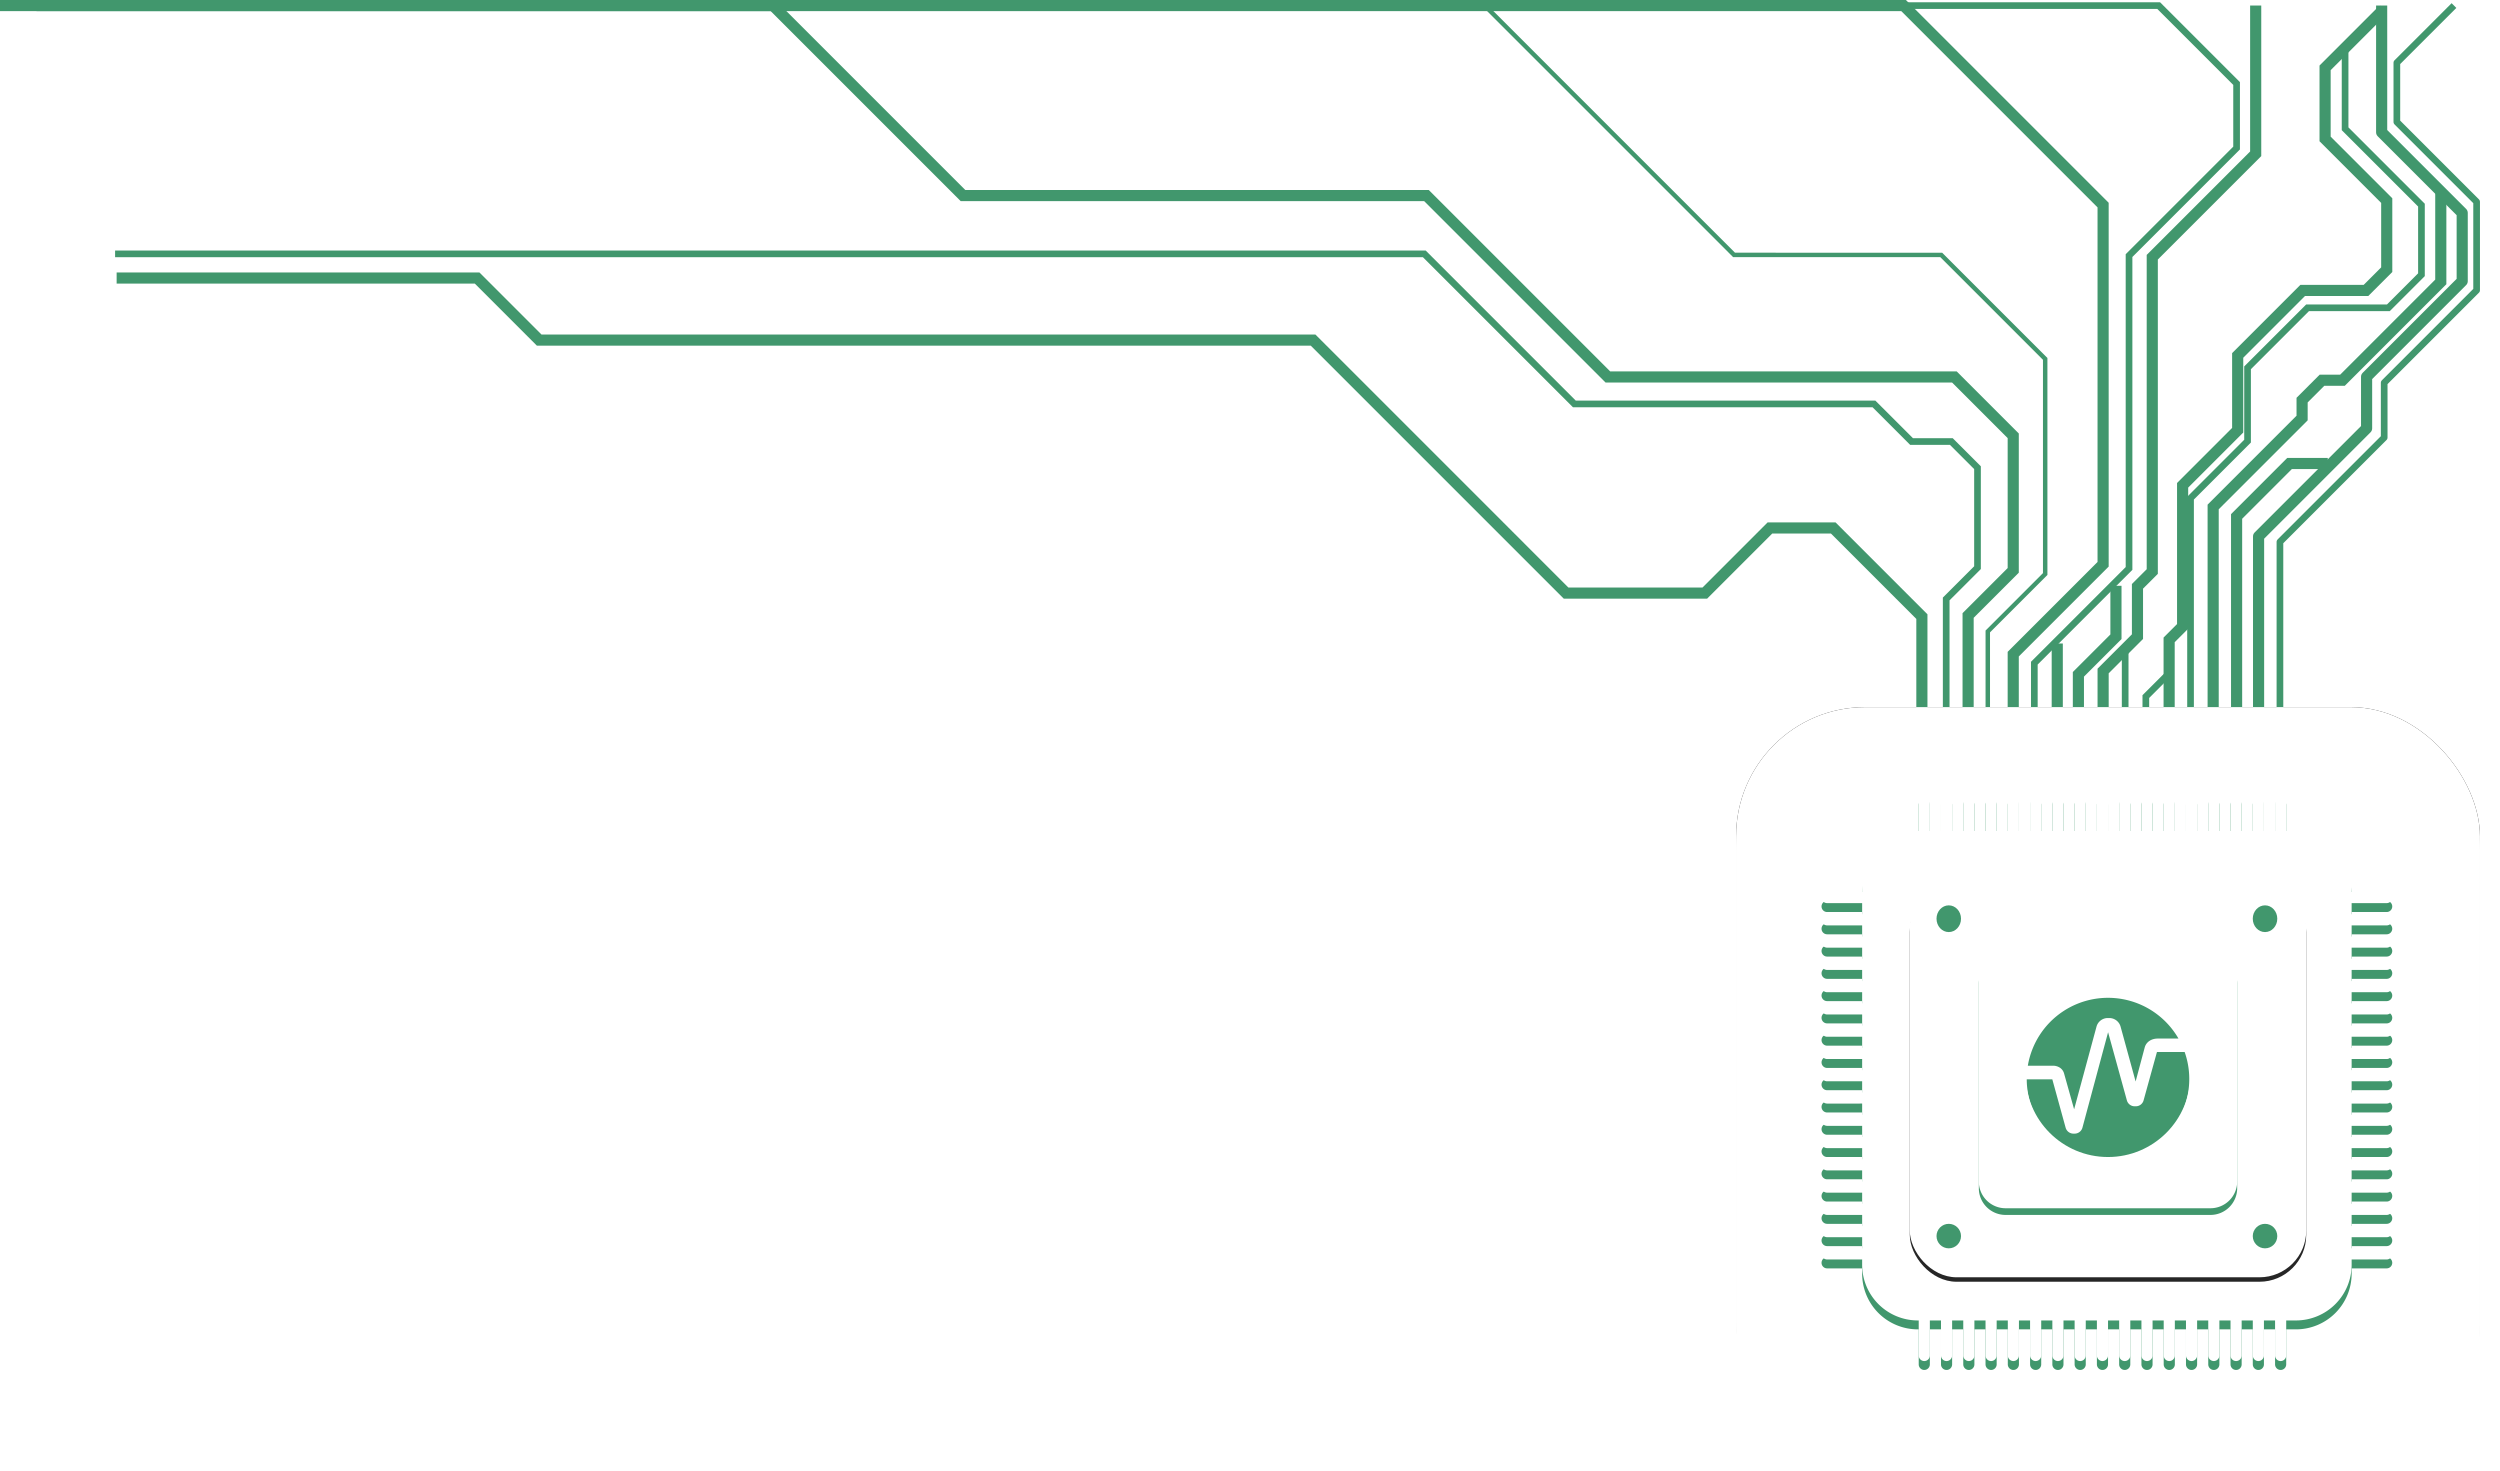 <svg xmlns="http://www.w3.org/2000/svg" xmlns:xlink="http://www.w3.org/1999/xlink" width="1122.495" height="660.5" viewBox="0 0 1122.495 660.5"><defs><filter id="a" x="770.495" y="308.5" width="352" height="352" filterUnits="userSpaceOnUse"><feOffset dy="3" input="SourceAlpha"/><feGaussianBlur stdDeviation="3" result="b"/><feFlood flood-color="#fff" flood-opacity="0.349"/><feComposite operator="in" in2="b"/><feComposite in="SourceGraphic"/></filter><filter id="c" x="770.495" y="308.5" width="352" height="352" filterUnits="userSpaceOnUse"><feOffset dy="3" input="SourceAlpha"/><feGaussianBlur stdDeviation="3" result="d"/><feFlood flood-color="#fff" flood-opacity="0.349"/><feComposite operator="in" in2="d"/></filter><filter id="e" x="770.495" y="308.5" width="352" height="352" filterUnits="userSpaceOnUse"><feOffset dy="10" input="SourceAlpha"/><feGaussianBlur stdDeviation="3" result="f"/><feFlood flood-opacity="0.502" result="g"/><feComposite operator="out" in="SourceGraphic" in2="f"/><feComposite operator="in" in="g"/><feComposite operator="in" in2="SourceGraphic"/></filter><filter id="h" x="808.874" y="349.891" width="274.242" height="274.218" filterUnits="userSpaceOnUse"><feOffset dy="5" input="SourceAlpha"/><feGaussianBlur stdDeviation="3" result="i"/><feFlood flood-opacity="0.502"/><feComposite operator="in" in2="i"/><feComposite in="SourceGraphic"/></filter><filter id="j" x="808.874" y="349.891" width="274.242" height="274.218" filterUnits="userSpaceOnUse"><feOffset dy="1" input="SourceAlpha"/><feGaussianBlur stdDeviation="1" result="k"/><feFlood flood-color="#fff" flood-opacity="0.502" result="l"/><feComposite operator="out" in="SourceGraphic" in2="k"/><feComposite operator="in" in="l"/><feComposite operator="in" in2="SourceGraphic"/></filter><filter id="m" x="848.495" y="388.5" width="196" height="196" filterUnits="userSpaceOnUse"><feOffset dy="5" input="SourceAlpha"/><feGaussianBlur stdDeviation="3" result="n"/><feFlood flood-opacity="0.251"/><feComposite operator="in" in2="n"/><feComposite in="SourceGraphic"/></filter><filter id="o" x="848.495" y="388.5" width="196" height="196" filterUnits="userSpaceOnUse"><feOffset dy="3" input="SourceAlpha"/><feGaussianBlur stdDeviation="3" result="p"/><feFlood flood-color="#fff" flood-opacity="0.502" result="q"/><feComposite operator="out" in="SourceGraphic" in2="p"/><feComposite operator="in" in="q"/><feComposite operator="in" in2="SourceGraphic"/></filter><filter id="r" x="879.495" y="420.5" width="134" height="134" filterUnits="userSpaceOnUse"><feOffset dy="5" input="SourceAlpha"/><feGaussianBlur stdDeviation="3" result="s"/><feFlood flood-opacity="0.502"/><feComposite operator="in" in2="s"/><feComposite in="SourceGraphic"/></filter><filter id="t" x="879.495" y="420.5" width="134" height="134" filterUnits="userSpaceOnUse"><feOffset dy="2" input="SourceAlpha"/><feGaussianBlur stdDeviation="2.5" result="u"/><feFlood flood-color="#fff" flood-opacity="0.349" result="v"/><feComposite operator="out" in="SourceGraphic" in2="u"/><feComposite operator="in" in="v"/><feComposite operator="in" in2="SourceGraphic"/></filter><filter id="w" x="866.495" y="403.5" width="17" height="18" filterUnits="userSpaceOnUse"><feOffset dy="2" input="SourceAlpha"/><feGaussianBlur stdDeviation="1" result="x"/><feFlood flood-opacity="0.251"/><feComposite operator="in" in2="x"/><feComposite in="SourceGraphic"/></filter><filter id="y" x="866.495" y="546.5" width="17" height="17" filterUnits="userSpaceOnUse"><feOffset dy="2" input="SourceAlpha"/><feGaussianBlur stdDeviation="1" result="z"/><feFlood flood-opacity="0.251"/><feComposite operator="in" in2="z"/><feComposite in="SourceGraphic"/></filter><filter id="aa" x="1008.495" y="403.5" width="17" height="18" filterUnits="userSpaceOnUse"><feOffset dy="2" input="SourceAlpha"/><feGaussianBlur stdDeviation="1" result="ab"/><feFlood flood-opacity="0.251"/><feComposite operator="in" in2="ab"/><feComposite in="SourceGraphic"/></filter><filter id="ac" x="1008.495" y="546.5" width="17" height="17" filterUnits="userSpaceOnUse"><feOffset dy="2" input="SourceAlpha"/><feGaussianBlur stdDeviation="1" result="ad"/><feFlood flood-opacity="0.251"/><feComposite operator="in" in2="ad"/><feComposite in="SourceGraphic"/></filter></defs><g transform="translate(153.495 -1077.5)"><g transform="matrix(1, 0, 0, 1, -153.49, 1077.5)" filter="url(#a)"><rect width="334" height="334" rx="58" transform="translate(779.49 314.5)" fill="#262626"/></g><path d="M971.192,1425.557V1320.791L1018,1273.982v-24.648l41.5-41.5v-39.736l-35.812-35.812v-26.643L1049.332,1080" transform="translate(-101)" fill="none" stroke="#41976d" stroke-linejoin="round" stroke-width="3"/><path d="M961.6,1425.557v-107.22l48.5-48.5v-23.17l42.929-42.929v-30.653l-36.165-36.165V1080" transform="translate(-101)" fill="none" stroke="#41976d" stroke-linejoin="round" stroke-width="5"/><path d="M810.429,1425.557v-71.2l-39.812-39.812H742.209L712.961,1343.8H650.675L537.092,1230.214H189.612l-27.88-27.88H-.126" transform="translate(-101)" fill="none" stroke="#41976d" stroke-width="5"/><path d="M821.343,1425.557v-79.125l14.055-14.056v-44.885l-11.748-11.748H805.786l-16.869-16.869H654.4l-67.394-67.394H-.819" transform="translate(-101)" fill="none" stroke="#41976d" stroke-width="3"/><path d="M831.184,1425.557v-71.709l20.258-20.258v-60.413l-26.425-26.425H669.433l-81.446-81.446h-208.1L294.576,1080H-36.091" transform="translate(-101)" fill="none" stroke="#41976d" stroke-width="5"/><path d="M840.016,1425.557V1361.02l25.774-25.774v-96.612l-46.672-46.672H726.1L614.139,1080H.58" transform="translate(-101)" fill="none" stroke="#41976d" stroke-width="2"/><path d="M851.442,1425.557v-54.344l40.354-40.354V1169.581L802.215,1080H-52.495" transform="translate(-101)" fill="none" stroke="#41976d" stroke-width="5"/><path d="M860.914,1425.557v-50.3l42.524-42.524V1192.263l48.294-48.294V1115l-34.981-34.981H73.09" transform="translate(-101)" fill="none" stroke="#41976d" stroke-width="3"/><path d="M871.208,1425.557v-59.125" transform="translate(-101)" fill="none" stroke="#41976d" stroke-width="5"/><path d="M880.7,1425.557v-45.287l16.863-16.863v-22.888" transform="translate(-101)" fill="none" stroke="#41976d" stroke-width="5"/><path d="M891.8,1425.557V1378.78l15.424-15.424v-22.594l6.645-6.645v-141.13l46.436-46.436V1080" transform="translate(-101)" fill="none" stroke="#41976d" stroke-width="5"/><path d="M951.732,1425.543V1309.387l23.776-23.776h17.163" transform="translate(-101)" fill="none" stroke="#41976d" stroke-width="5"/><path d="M941.209,1425.557V1305.128l39.935-39.935v-8.046l8.918-8.918h9.208l44.146-44.145v-39.816" transform="translate(-101)" fill="none" stroke="#41976d" stroke-width="5"/><path d="M931.055,1425.543V1301.17l25.6-25.6v-32.922l26.935-26.935h36.284l14.857-14.857V1169.6l-34.285-34.285v-37.177l17-17" transform="translate(-101)" fill="none" stroke="#41976d" stroke-width="3"/><path d="M921.443,1425.557V1364.8l6.051-6.051v-63.354l24.724-24.724v-33.581l29.187-29.187h28.422l9.316-9.316v-31.023l-27.676-27.676v-31.928l25.879-25.879" transform="translate(-101)" fill="none" stroke="#41976d" stroke-width="5"/><path d="M910.979,1425.557v-35.3l10.365-10.365" transform="translate(-101)" fill="none" stroke="#41976d" stroke-width="3"/><path d="M901.7,1425.557v-56.239" transform="translate(-101)" fill="none" stroke="#41976d" stroke-width="3"/><g transform="translate(-63.314 -21)"><g data-type="innerShadowGroup"><g transform="matrix(1, 0, 0, 1, -90.18, 1098.5)" filter="url(#c)" style="mix-blend-mode:multiply;isolation:isolate"><rect width="334" height="334" rx="58" transform="translate(779.49 314.5)" fill="#fff"/></g><g transform="matrix(1, 0, 0, 1, -90.18, 1098.5)" filter="url(#e)" style="mix-blend-mode:multiply;isolation:isolate"><rect width="334" height="334" rx="58" transform="translate(779.49 314.5)" fill="#fff"/></g></g><g data-type="innerShadowGroup"><g transform="matrix(1, 0, 0, 1, -90.18, 1098.5)" filter="url(#h)"><path d="M212.01,261.109v-15.73h-5v15.73a2.5,2.5,0,0,1-5,0v-15.73h-5v15.73a2.5,2.5,0,0,1-5,0v-15.73h-5v15.73a2.5,2.5,0,0,1-5,0v-15.73h-5v15.73a2.5,2.5,0,1,1-5,0v-15.73h-5v15.73a2.5,2.5,0,1,1-5,0v-15.73h-5v15.73a2.5,2.5,0,1,1-5,0v-15.73h-5v15.73a2.5,2.5,0,1,1-5,0v-15.73h-5v15.73a2.5,2.5,0,0,1-5,0v-15.73h-5v15.73a2.5,2.5,0,0,1-5,0v-15.73h-5v15.73a2.5,2.5,0,0,1-5,0v-15.73h-5v15.73a2.5,2.5,0,0,1-5,0v-15.73h-5v15.73a2.5,2.5,0,0,1-5,0v-15.73h-5v15.73a2.5,2.5,0,1,1-5,0v-15.73h-5v15.73a2.5,2.5,0,1,1-5,0v-15.73h-5v15.73a2.5,2.5,0,1,1-5,0v-15.73h-5v15.73a2.5,2.5,0,1,1-5,0v-15.73h-.4a25,25,0,0,1-25-25V218H10.879a2.5,2.5,0,1,1,0-5h15.73v-5H10.879a2.5,2.5,0,1,1,0-5h15.73v-5H10.879a2.5,2.5,0,1,1,0-5h15.73v-5H10.879a2.5,2.5,0,1,1,0-5h15.73v-5H10.879a2.5,2.5,0,1,1,0-5h15.73v-5H10.879a2.5,2.5,0,1,1,0-5h15.73v-5H10.879a2.5,2.5,0,1,1,0-5h15.73v-5H10.879a2.5,2.5,0,1,1,0-5h15.73v-5H10.879a2.5,2.5,0,0,1,0-5h15.73v-5H10.879a2.5,2.5,0,1,1,0-5h15.73v-5H10.879a2.5,2.5,0,1,1,0-5h15.73v-5H10.879a2.5,2.5,0,1,1,0-5h15.73V98H10.879a2.5,2.5,0,1,1,0-5h15.73V88H10.879a2.5,2.5,0,1,1,0-5h15.73V78H10.879a2.5,2.5,0,0,1,0-5h15.73V68H10.879a2.5,2.5,0,0,1,0-5h15.73V58H10.879a2.5,2.5,0,1,1,0-5h15.73V50.621a25,25,0,0,1,25-25h.4V9.891a2.5,2.5,0,1,1,5,0V25.622h5V9.891a2.5,2.5,0,1,1,5,0V25.622h5V9.891a2.5,2.5,0,1,1,5,0V25.622h5V9.891a2.5,2.5,0,1,1,5,0V25.622h5V9.891a2.5,2.5,0,1,1,5,0V25.622h5V9.891a2.5,2.5,0,1,1,5,0V25.622h5V9.891a2.5,2.5,0,1,1,5,0V25.622h5V9.891a2.5,2.5,0,0,1,5,0V25.622h5V9.891a2.5,2.5,0,1,1,5,0V25.622h5V9.891a2.5,2.5,0,1,1,5,0V25.622h5V9.891a2.5,2.5,0,1,1,5,0V25.622h5V9.891a2.5,2.5,0,1,1,5,0V25.622h5V9.891a2.5,2.5,0,1,1,5,0V25.622h5V9.891a2.5,2.5,0,1,1,5,0V25.622h5V9.891a2.5,2.5,0,0,1,5,0V25.622h5V9.891a2.5,2.5,0,1,1,5,0V25.622h5V9.891a2.5,2.5,0,0,1,5,0V25.622h4.379a25,25,0,0,1,25,25V53h15.731a2.5,2.5,0,0,1,0,5H246.389v5h15.731a2.5,2.5,0,0,1,0,5H246.389v5h15.731a2.5,2.5,0,0,1,0,5H246.389v5h15.731a2.5,2.5,0,0,1,0,5H246.389v5h15.731a2.5,2.5,0,1,1,0,5H246.389v5h15.731a2.5,2.5,0,1,1,0,5H246.389v5h15.731a2.5,2.5,0,1,1,0,5H246.389v5h15.731a2.5,2.5,0,1,1,0,5H246.389v5h15.731a2.5,2.5,0,0,1,0,5H246.389v5h15.731a2.5,2.5,0,0,1,0,5H246.389v5h15.731a2.5,2.5,0,0,1,0,5H246.389v5h15.731a2.5,2.5,0,0,1,0,5H246.389v5h15.731a2.5,2.5,0,0,1,0,5H246.389v5h15.731a2.5,2.5,0,1,1,0,5H246.389v5h15.731a2.5,2.5,0,1,1,0,5H246.389v5h15.731a2.5,2.5,0,1,1,0,5H246.389v5h15.731a2.5,2.5,0,1,1,0,5H246.389v2.379a25,25,0,0,1-25,25h-4.379v15.73a2.5,2.5,0,0,1-5,0Z" transform="translate(809.49 346.5)" fill="#41976d"/></g><g transform="matrix(1, 0, 0, 1, -90.18, 1098.5)" filter="url(#j)"><path d="M212.01,261.109v-15.73h-5v15.73a2.5,2.5,0,0,1-5,0v-15.73h-5v15.73a2.5,2.5,0,0,1-5,0v-15.73h-5v15.73a2.5,2.5,0,0,1-5,0v-15.73h-5v15.73a2.5,2.5,0,1,1-5,0v-15.73h-5v15.73a2.5,2.5,0,1,1-5,0v-15.73h-5v15.73a2.5,2.5,0,1,1-5,0v-15.73h-5v15.73a2.5,2.5,0,1,1-5,0v-15.73h-5v15.73a2.5,2.5,0,0,1-5,0v-15.73h-5v15.73a2.5,2.5,0,0,1-5,0v-15.73h-5v15.73a2.5,2.5,0,0,1-5,0v-15.73h-5v15.73a2.5,2.5,0,0,1-5,0v-15.73h-5v15.73a2.5,2.5,0,0,1-5,0v-15.73h-5v15.73a2.5,2.5,0,1,1-5,0v-15.73h-5v15.73a2.5,2.5,0,1,1-5,0v-15.73h-5v15.73a2.5,2.5,0,1,1-5,0v-15.73h-5v15.73a2.5,2.5,0,1,1-5,0v-15.73h-.4a25,25,0,0,1-25-25V218H10.879a2.5,2.5,0,1,1,0-5h15.73v-5H10.879a2.5,2.5,0,1,1,0-5h15.73v-5H10.879a2.5,2.5,0,1,1,0-5h15.73v-5H10.879a2.5,2.5,0,1,1,0-5h15.73v-5H10.879a2.5,2.5,0,1,1,0-5h15.73v-5H10.879a2.5,2.5,0,1,1,0-5h15.73v-5H10.879a2.5,2.5,0,1,1,0-5h15.73v-5H10.879a2.5,2.5,0,1,1,0-5h15.73v-5H10.879a2.5,2.5,0,0,1,0-5h15.73v-5H10.879a2.5,2.5,0,1,1,0-5h15.73v-5H10.879a2.5,2.5,0,1,1,0-5h15.73v-5H10.879a2.5,2.5,0,1,1,0-5h15.73V98H10.879a2.5,2.5,0,1,1,0-5h15.73V88H10.879a2.5,2.5,0,1,1,0-5h15.73V78H10.879a2.5,2.5,0,0,1,0-5h15.73V68H10.879a2.5,2.5,0,0,1,0-5h15.73V58H10.879a2.5,2.5,0,1,1,0-5h15.73V50.621a25,25,0,0,1,25-25h.4V9.891a2.5,2.5,0,1,1,5,0V25.622h5V9.891a2.5,2.5,0,1,1,5,0V25.622h5V9.891a2.5,2.5,0,1,1,5,0V25.622h5V9.891a2.5,2.5,0,1,1,5,0V25.622h5V9.891a2.5,2.5,0,1,1,5,0V25.622h5V9.891a2.5,2.5,0,1,1,5,0V25.622h5V9.891a2.5,2.5,0,1,1,5,0V25.622h5V9.891a2.5,2.5,0,0,1,5,0V25.622h5V9.891a2.5,2.5,0,1,1,5,0V25.622h5V9.891a2.5,2.5,0,1,1,5,0V25.622h5V9.891a2.5,2.5,0,1,1,5,0V25.622h5V9.891a2.5,2.5,0,1,1,5,0V25.622h5V9.891a2.5,2.5,0,1,1,5,0V25.622h5V9.891a2.5,2.5,0,1,1,5,0V25.622h5V9.891a2.5,2.5,0,0,1,5,0V25.622h5V9.891a2.5,2.5,0,1,1,5,0V25.622h5V9.891a2.5,2.5,0,0,1,5,0V25.622h4.379a25,25,0,0,1,25,25V53h15.731a2.5,2.5,0,0,1,0,5H246.389v5h15.731a2.5,2.5,0,0,1,0,5H246.389v5h15.731a2.5,2.5,0,0,1,0,5H246.389v5h15.731a2.5,2.5,0,0,1,0,5H246.389v5h15.731a2.5,2.5,0,1,1,0,5H246.389v5h15.731a2.5,2.5,0,1,1,0,5H246.389v5h15.731a2.5,2.5,0,1,1,0,5H246.389v5h15.731a2.5,2.5,0,1,1,0,5H246.389v5h15.731a2.5,2.5,0,0,1,0,5H246.389v5h15.731a2.5,2.5,0,0,1,0,5H246.389v5h15.731a2.5,2.5,0,0,1,0,5H246.389v5h15.731a2.5,2.5,0,0,1,0,5H246.389v5h15.731a2.5,2.5,0,0,1,0,5H246.389v5h15.731a2.5,2.5,0,1,1,0,5H246.389v5h15.731a2.5,2.5,0,1,1,0,5H246.389v5h15.731a2.5,2.5,0,1,1,0,5H246.389v5h15.731a2.5,2.5,0,1,1,0,5H246.389v2.379a25,25,0,0,1-25,25h-4.379v15.73a2.5,2.5,0,0,1-5,0Z" transform="translate(809.49 346.5)" fill="#fff"/></g></g><g data-type="innerShadowGroup"><g transform="matrix(1, 0, 0, 1, -90.18, 1098.5)" filter="url(#m)"><rect width="178" height="178" rx="21" transform="translate(857.49 392.5)" fill="#262626"/></g><g transform="matrix(1, 0, 0, 1, -90.18, 1098.5)" filter="url(#o)"><rect width="178" height="178" rx="21" transform="translate(857.49 392.5)" fill="#fff"/></g></g><circle cx="37" cy="37" r="37" transform="translate(819.314 1544)" fill="#41976d"/><g data-type="innerShadowGroup"><g transform="matrix(1, 0, 0, 1, -90.18, 1098.5)" filter="url(#r)"><path d="M104,116H12A12,12,0,0,1,0,104V12A12,12,0,0,1,12,0h92a12,12,0,0,1,12,12v92a12,12,0,0,1-12,12ZM21.513,58.109a36.487,36.487,0,1,0,70.9-12.258H79.975l-6,21.71a3.615,3.615,0,0,1-3.484,2.66h-.532a3.616,3.616,0,0,1-3.485-2.66L58.036,36.974,46.519,79.818A3.628,3.628,0,0,1,43.025,82.5h-.553a3.641,3.641,0,0,1-3.495-2.65L32.989,58.109ZM33.229,52a5.727,5.727,0,0,1,3.114.858,4.584,4.584,0,0,1,1.955,2.72l4.487,15.993,10.046-37.1A5.256,5.256,0,0,1,57.886,30.6h.734a5.268,5.268,0,0,1,5.028,3.86L70.4,59.08l4.1-15.357c.713-2.413,2.959-3.912,5.864-3.912h9.274A36.5,36.5,0,0,0,22,52.007Z" transform="translate(888.49 424.5)" fill="#41976d"/></g><g transform="matrix(1, 0, 0, 1, -90.18, 1098.5)" filter="url(#t)"><path d="M104,116H12A12,12,0,0,1,0,104V12A12,12,0,0,1,12,0h92a12,12,0,0,1,12,12v92a12,12,0,0,1-12,12ZM21.513,58.109a36.487,36.487,0,1,0,70.9-12.258H79.975l-6,21.71a3.615,3.615,0,0,1-3.484,2.66h-.532a3.616,3.616,0,0,1-3.485-2.66L58.036,36.974,46.519,79.818A3.628,3.628,0,0,1,43.025,82.5h-.553a3.641,3.641,0,0,1-3.495-2.65L32.989,58.109ZM33.229,52a5.727,5.727,0,0,1,3.114.858,4.584,4.584,0,0,1,1.955,2.72l4.487,15.993,10.046-37.1A5.256,5.256,0,0,1,57.886,30.6h.734a5.268,5.268,0,0,1,5.028,3.86L70.4,59.08l4.1-15.357c.713-2.413,2.959-3.912,5.864-3.912h9.274A36.5,36.5,0,0,0,22,52.007Z" transform="translate(888.49 424.5)" fill="#fff"/></g></g><g transform="matrix(1, 0, 0, 1, -90.18, 1098.5)" filter="url(#w)"><ellipse cx="5.5" cy="6" rx="5.5" ry="6" transform="translate(869.49 404.5)" fill="#41976d"/></g><g transform="matrix(1, 0, 0, 1, -90.18, 1098.5)" filter="url(#y)"><circle cx="5.5" cy="5.5" r="5.5" transform="translate(869.49 547.5)" fill="#41976d"/></g><g transform="matrix(1, 0, 0, 1, -90.18, 1098.5)" filter="url(#aa)"><ellipse cx="5.5" cy="6" rx="5.5" ry="6" transform="translate(1011.49 404.5)" fill="#41976d"/></g><g transform="matrix(1, 0, 0, 1, -90.18, 1098.5)" filter="url(#ac)"><circle cx="5.5" cy="5.5" r="5.5" transform="translate(1011.49 547.5)" fill="#41976d"/></g></g></g></svg>